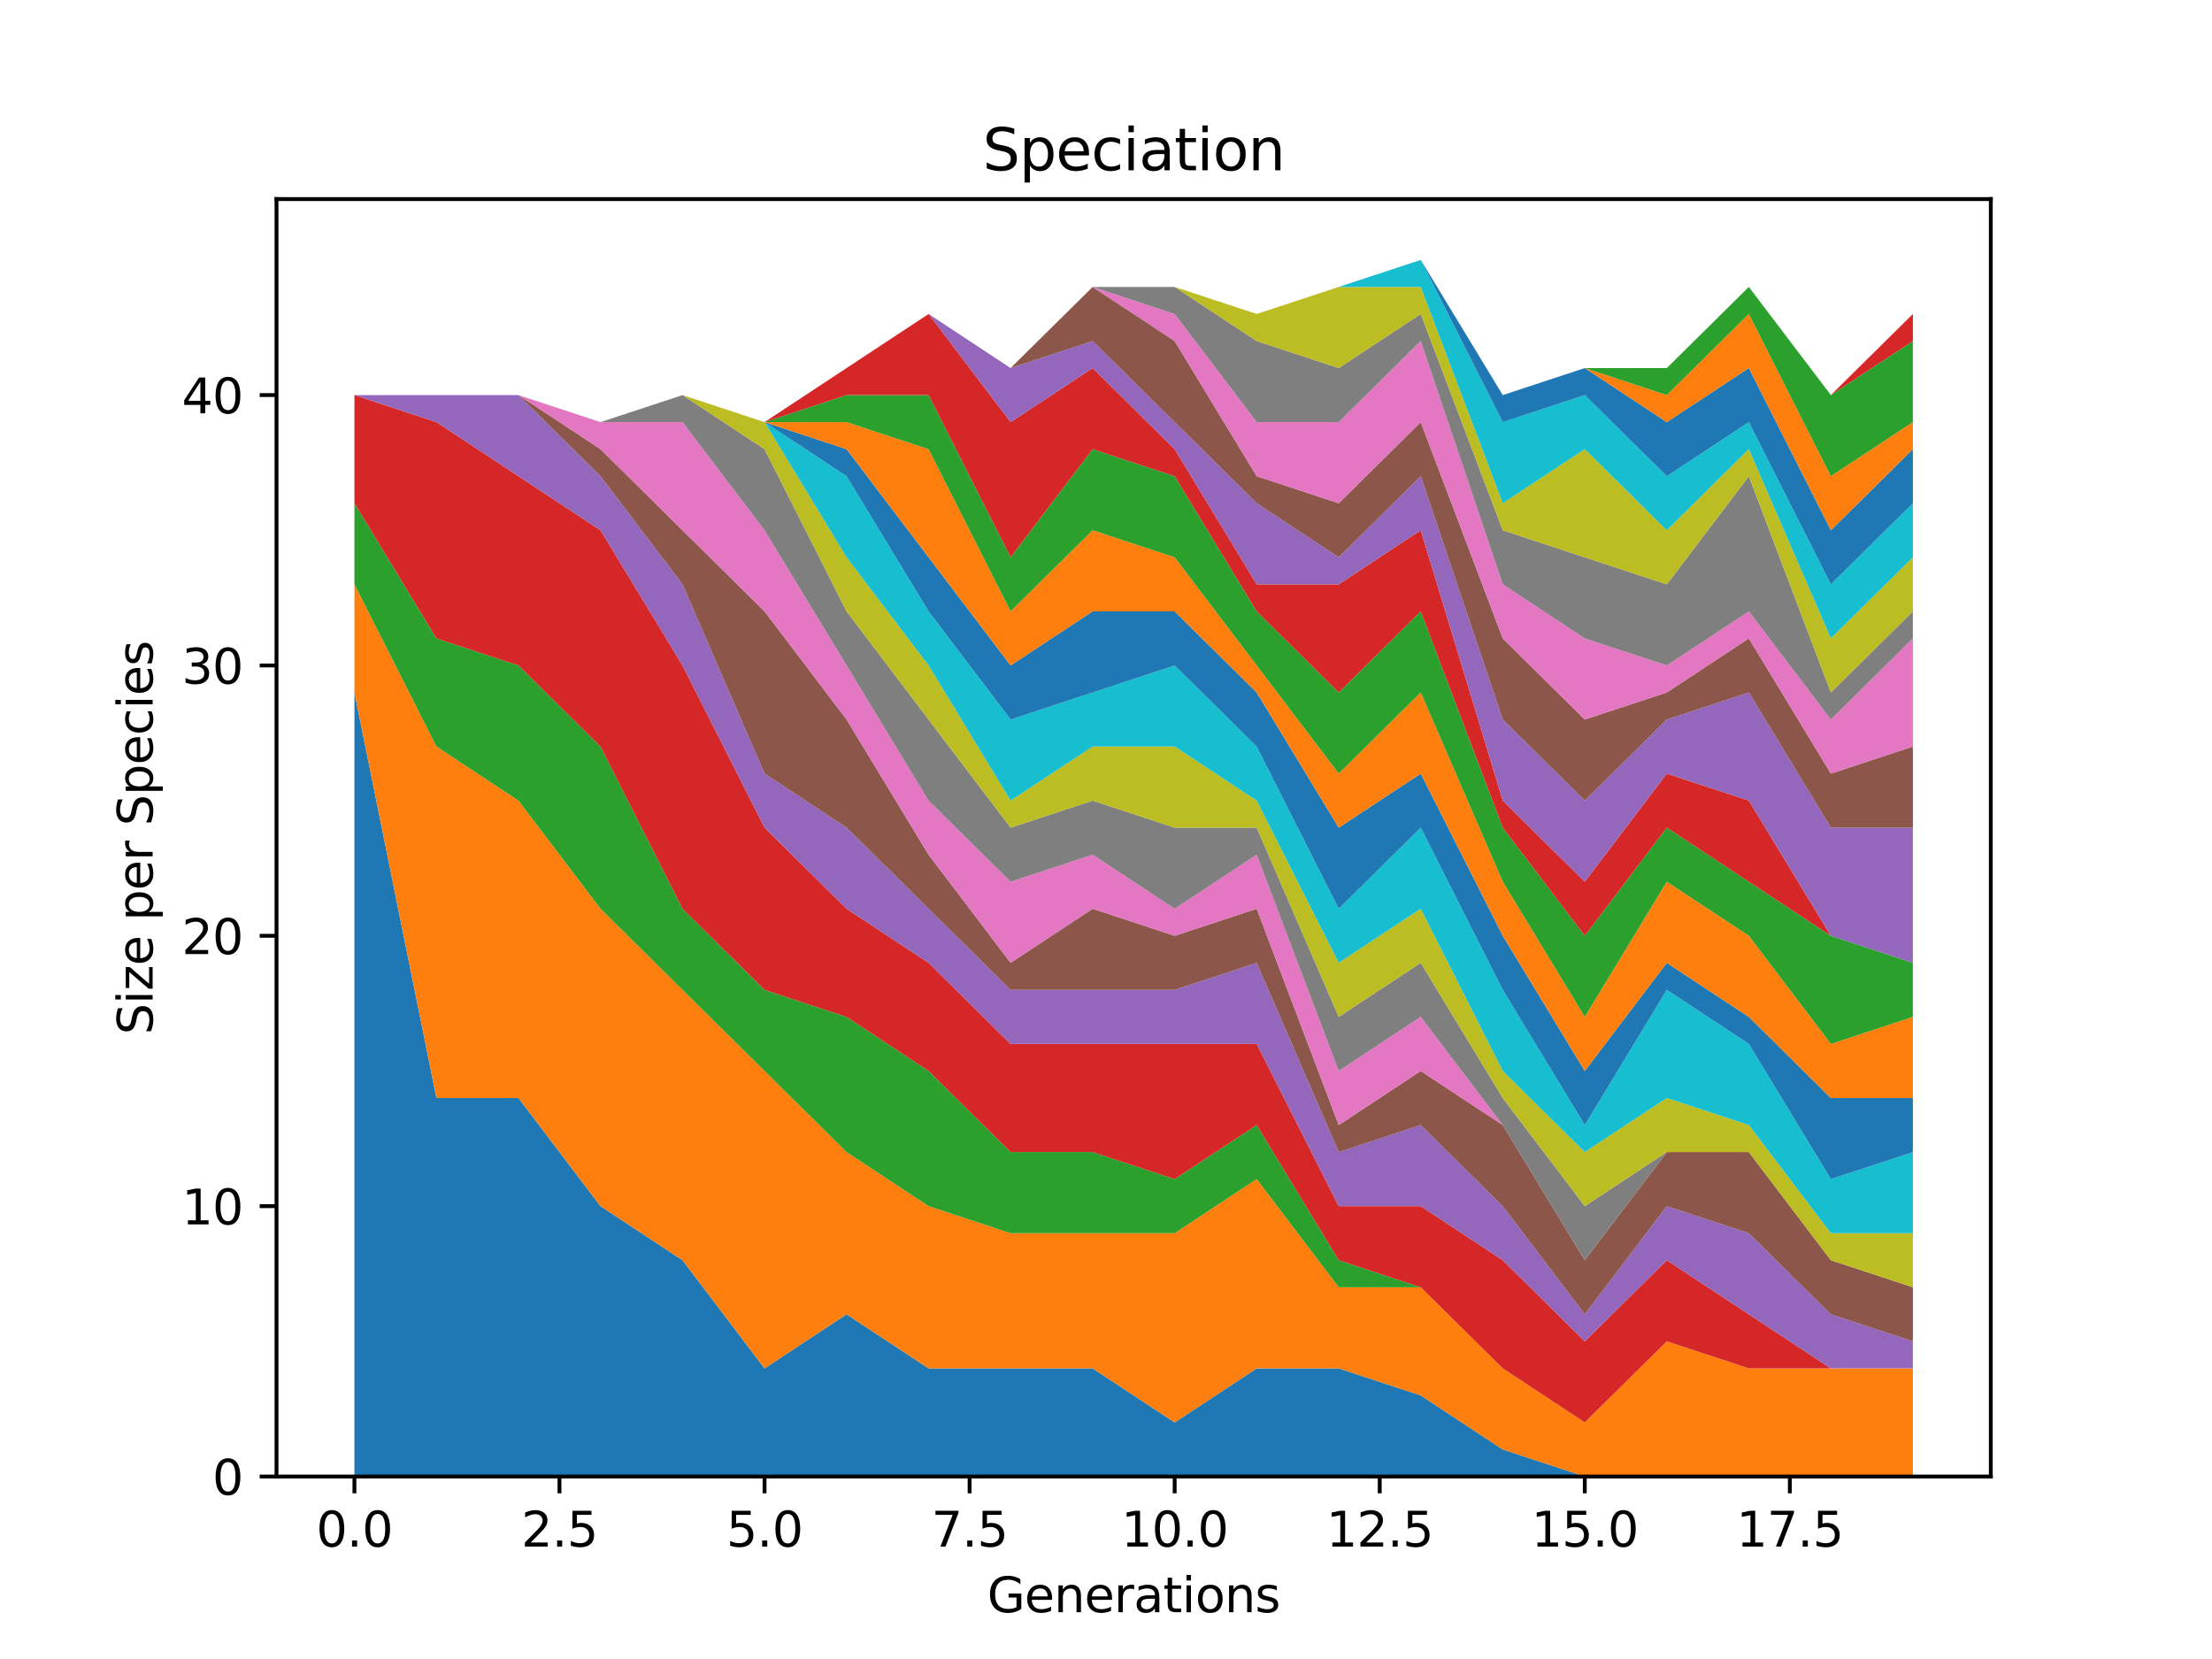 <?xml version="1.0" encoding="utf-8" standalone="no"?>
<!DOCTYPE svg PUBLIC "-//W3C//DTD SVG 1.1//EN"
  "http://www.w3.org/Graphics/SVG/1.1/DTD/svg11.dtd">
<svg xmlns:xlink="http://www.w3.org/1999/xlink" width="460.8pt" height="345.6pt" viewBox="0 0 460.8 345.6" xmlns="http://www.w3.org/2000/svg" version="1.1">
 <defs>
  <style type="text/css">*{stroke-linejoin: round; stroke-linecap: butt}</style>
 </defs>
 <g id="figure_1">
  <g id="patch_1">
   <path d="M 0 345.6 
L 460.8 345.6 
L 460.8 0 
L 0 0 
z
" style="fill: #ffffff"/>
  </g>
  <g id="axes_1">
   <g id="patch_2">
    <path d="M 57.6 307.584 
L 414.72 307.584 
L 414.72 41.472 
L 57.6 41.472 
z
" style="fill: #ffffff"/>
   </g>
   <g id="PolyCollection_1">
    <path d="M 73.833 144.256 
L 73.833 307.584 
L 90.92 307.584 
L 108.007 307.584 
L 125.094 307.584 
L 142.181 307.584 
L 159.268 307.584 
L 176.355 307.584 
L 193.442 307.584 
L 210.529 307.584 
L 227.616 307.584 
L 244.704 307.584 
L 261.791 307.584 
L 278.878 307.584 
L 295.965 307.584 
L 313.052 307.584 
L 330.139 307.584 
L 347.226 307.584 
L 364.313 307.584 
L 381.4 307.584 
L 398.487 307.584 
L 398.487 307.584 
L 398.487 307.584 
L 381.4 307.584 
L 364.313 307.584 
L 347.226 307.584 
L 330.139 307.584 
L 313.052 301.952 
L 295.965 290.688 
L 278.878 285.056 
L 261.791 285.056 
L 244.704 296.32 
L 227.616 285.056 
L 210.529 285.056 
L 193.442 285.056 
L 176.355 273.792 
L 159.268 285.056 
L 142.181 262.528 
L 125.094 251.264 
L 108.007 228.736 
L 90.92 228.736 
L 73.833 144.256 
z
" clip-path="url(#p4626011bff)" style="fill: #1f77b4"/>
   </g>
   <g id="PolyCollection_2">
    <path d="M 73.833 121.728 
L 73.833 144.256 
L 90.92 228.736 
L 108.007 228.736 
L 125.094 251.264 
L 142.181 262.528 
L 159.268 285.056 
L 176.355 273.792 
L 193.442 285.056 
L 210.529 285.056 
L 227.616 285.056 
L 244.704 296.32 
L 261.791 285.056 
L 278.878 285.056 
L 295.965 290.688 
L 313.052 301.952 
L 330.139 307.584 
L 347.226 307.584 
L 364.313 307.584 
L 381.4 307.584 
L 398.487 307.584 
L 398.487 285.056 
L 398.487 285.056 
L 381.4 285.056 
L 364.313 285.056 
L 347.226 279.424 
L 330.139 296.32 
L 313.052 285.056 
L 295.965 268.16 
L 278.878 268.16 
L 261.791 245.632 
L 244.704 256.896 
L 227.616 256.896 
L 210.529 256.896 
L 193.442 251.264 
L 176.355 240 
L 159.268 223.104 
L 142.181 206.208 
L 125.094 189.312 
L 108.007 166.784 
L 90.92 155.52 
L 73.833 121.728 
z
" clip-path="url(#p4626011bff)" style="fill: #ff7f0e"/>
   </g>
   <g id="PolyCollection_3">
    <path d="M 73.833 104.832 
L 73.833 121.728 
L 90.92 155.52 
L 108.007 166.784 
L 125.094 189.312 
L 142.181 206.208 
L 159.268 223.104 
L 176.355 240 
L 193.442 251.264 
L 210.529 256.896 
L 227.616 256.896 
L 244.704 256.896 
L 261.791 245.632 
L 278.878 268.16 
L 295.965 268.16 
L 313.052 285.056 
L 330.139 296.32 
L 347.226 279.424 
L 364.313 285.056 
L 381.4 285.056 
L 398.487 285.056 
L 398.487 285.056 
L 398.487 285.056 
L 381.4 285.056 
L 364.313 285.056 
L 347.226 279.424 
L 330.139 296.32 
L 313.052 285.056 
L 295.965 268.16 
L 278.878 262.528 
L 261.791 234.368 
L 244.704 245.632 
L 227.616 240 
L 210.529 240 
L 193.442 223.104 
L 176.355 211.84 
L 159.268 206.208 
L 142.181 189.312 
L 125.094 155.52 
L 108.007 138.624 
L 90.92 132.992 
L 73.833 104.832 
z
" clip-path="url(#p4626011bff)" style="fill: #2ca02c"/>
   </g>
   <g id="PolyCollection_4">
    <path d="M 73.833 82.304 
L 73.833 104.832 
L 90.92 132.992 
L 108.007 138.624 
L 125.094 155.52 
L 142.181 189.312 
L 159.268 206.208 
L 176.355 211.84 
L 193.442 223.104 
L 210.529 240 
L 227.616 240 
L 244.704 245.632 
L 261.791 234.368 
L 278.878 262.528 
L 295.965 268.16 
L 313.052 285.056 
L 330.139 296.32 
L 347.226 279.424 
L 364.313 285.056 
L 381.4 285.056 
L 398.487 285.056 
L 398.487 285.056 
L 398.487 285.056 
L 381.4 285.056 
L 364.313 273.792 
L 347.226 262.528 
L 330.139 279.424 
L 313.052 262.528 
L 295.965 251.264 
L 278.878 251.264 
L 261.791 217.472 
L 244.704 217.472 
L 227.616 217.472 
L 210.529 217.472 
L 193.442 200.576 
L 176.355 189.312 
L 159.268 172.416 
L 142.181 138.624 
L 125.094 110.464 
L 108.007 99.2 
L 90.92 87.936 
L 73.833 82.304 
z
" clip-path="url(#p4626011bff)" style="fill: #d62728"/>
   </g>
   <g id="PolyCollection_5">
    <path d="M 73.833 82.304 
L 73.833 82.304 
L 90.92 87.936 
L 108.007 99.2 
L 125.094 110.464 
L 142.181 138.624 
L 159.268 172.416 
L 176.355 189.312 
L 193.442 200.576 
L 210.529 217.472 
L 227.616 217.472 
L 244.704 217.472 
L 261.791 217.472 
L 278.878 251.264 
L 295.965 251.264 
L 313.052 262.528 
L 330.139 279.424 
L 347.226 262.528 
L 364.313 273.792 
L 381.4 285.056 
L 398.487 285.056 
L 398.487 279.424 
L 398.487 279.424 
L 381.4 273.792 
L 364.313 256.896 
L 347.226 251.264 
L 330.139 273.792 
L 313.052 251.264 
L 295.965 234.368 
L 278.878 240 
L 261.791 200.576 
L 244.704 206.208 
L 227.616 206.208 
L 210.529 206.208 
L 193.442 189.312 
L 176.355 172.416 
L 159.268 161.152 
L 142.181 121.728 
L 125.094 99.2 
L 108.007 82.304 
L 90.92 82.304 
L 73.833 82.304 
z
" clip-path="url(#p4626011bff)" style="fill: #9467bd"/>
   </g>
   <g id="PolyCollection_6">
    <path d="M 73.833 82.304 
L 73.833 82.304 
L 90.92 82.304 
L 108.007 82.304 
L 125.094 99.2 
L 142.181 121.728 
L 159.268 161.152 
L 176.355 172.416 
L 193.442 189.312 
L 210.529 206.208 
L 227.616 206.208 
L 244.704 206.208 
L 261.791 200.576 
L 278.878 240 
L 295.965 234.368 
L 313.052 251.264 
L 330.139 273.792 
L 347.226 251.264 
L 364.313 256.896 
L 381.4 273.792 
L 398.487 279.424 
L 398.487 268.16 
L 398.487 268.16 
L 381.4 262.528 
L 364.313 240 
L 347.226 240 
L 330.139 262.528 
L 313.052 234.368 
L 295.965 223.104 
L 278.878 234.368 
L 261.791 189.312 
L 244.704 194.944 
L 227.616 189.312 
L 210.529 200.576 
L 193.442 178.048 
L 176.355 149.888 
L 159.268 127.36 
L 142.181 110.464 
L 125.094 93.568 
L 108.007 82.304 
L 90.92 82.304 
L 73.833 82.304 
z
" clip-path="url(#p4626011bff)" style="fill: #8c564b"/>
   </g>
   <g id="PolyCollection_7">
    <path d="M 73.833 82.304 
L 73.833 82.304 
L 90.92 82.304 
L 108.007 82.304 
L 125.094 93.568 
L 142.181 110.464 
L 159.268 127.36 
L 176.355 149.888 
L 193.442 178.048 
L 210.529 200.576 
L 227.616 189.312 
L 244.704 194.944 
L 261.791 189.312 
L 278.878 234.368 
L 295.965 223.104 
L 313.052 234.368 
L 330.139 262.528 
L 347.226 240 
L 364.313 240 
L 381.4 262.528 
L 398.487 268.16 
L 398.487 268.16 
L 398.487 268.16 
L 381.4 262.528 
L 364.313 240 
L 347.226 240 
L 330.139 262.528 
L 313.052 234.368 
L 295.965 211.84 
L 278.878 223.104 
L 261.791 178.048 
L 244.704 189.312 
L 227.616 178.048 
L 210.529 183.68 
L 193.442 166.784 
L 176.355 138.624 
L 159.268 110.464 
L 142.181 87.936 
L 125.094 87.936 
L 108.007 82.304 
L 90.92 82.304 
L 73.833 82.304 
z
" clip-path="url(#p4626011bff)" style="fill: #e377c2"/>
   </g>
   <g id="PolyCollection_8">
    <path d="M 73.833 82.304 
L 73.833 82.304 
L 90.92 82.304 
L 108.007 82.304 
L 125.094 87.936 
L 142.181 87.936 
L 159.268 110.464 
L 176.355 138.624 
L 193.442 166.784 
L 210.529 183.68 
L 227.616 178.048 
L 244.704 189.312 
L 261.791 178.048 
L 278.878 223.104 
L 295.965 211.84 
L 313.052 234.368 
L 330.139 262.528 
L 347.226 240 
L 364.313 240 
L 381.4 262.528 
L 398.487 268.16 
L 398.487 268.16 
L 398.487 268.16 
L 381.4 262.528 
L 364.313 240 
L 347.226 240 
L 330.139 251.264 
L 313.052 228.736 
L 295.965 200.576 
L 278.878 211.84 
L 261.791 172.416 
L 244.704 172.416 
L 227.616 166.784 
L 210.529 172.416 
L 193.442 149.888 
L 176.355 127.36 
L 159.268 93.568 
L 142.181 82.304 
L 125.094 87.936 
L 108.007 82.304 
L 90.92 82.304 
L 73.833 82.304 
z
" clip-path="url(#p4626011bff)" style="fill: #7f7f7f"/>
   </g>
   <g id="PolyCollection_9">
    <path d="M 73.833 82.304 
L 73.833 82.304 
L 90.92 82.304 
L 108.007 82.304 
L 125.094 87.936 
L 142.181 82.304 
L 159.268 93.568 
L 176.355 127.36 
L 193.442 149.888 
L 210.529 172.416 
L 227.616 166.784 
L 244.704 172.416 
L 261.791 172.416 
L 278.878 211.84 
L 295.965 200.576 
L 313.052 228.736 
L 330.139 251.264 
L 347.226 240 
L 364.313 240 
L 381.4 262.528 
L 398.487 268.16 
L 398.487 256.896 
L 398.487 256.896 
L 381.4 256.896 
L 364.313 234.368 
L 347.226 228.736 
L 330.139 240 
L 313.052 223.104 
L 295.965 189.312 
L 278.878 200.576 
L 261.791 166.784 
L 244.704 155.52 
L 227.616 155.52 
L 210.529 166.784 
L 193.442 138.624 
L 176.355 116.096 
L 159.268 87.936 
L 142.181 82.304 
L 125.094 87.936 
L 108.007 82.304 
L 90.92 82.304 
L 73.833 82.304 
z
" clip-path="url(#p4626011bff)" style="fill: #bcbd22"/>
   </g>
   <g id="PolyCollection_10">
    <path d="M 73.833 82.304 
L 73.833 82.304 
L 90.92 82.304 
L 108.007 82.304 
L 125.094 87.936 
L 142.181 82.304 
L 159.268 87.936 
L 176.355 116.096 
L 193.442 138.624 
L 210.529 166.784 
L 227.616 155.52 
L 244.704 155.52 
L 261.791 166.784 
L 278.878 200.576 
L 295.965 189.312 
L 313.052 223.104 
L 330.139 240 
L 347.226 228.736 
L 364.313 234.368 
L 381.4 256.896 
L 398.487 256.896 
L 398.487 240 
L 398.487 240 
L 381.4 245.632 
L 364.313 217.472 
L 347.226 206.208 
L 330.139 234.368 
L 313.052 206.208 
L 295.965 172.416 
L 278.878 189.312 
L 261.791 155.52 
L 244.704 138.624 
L 227.616 144.256 
L 210.529 149.888 
L 193.442 127.36 
L 176.355 99.2 
L 159.268 87.936 
L 142.181 82.304 
L 125.094 87.936 
L 108.007 82.304 
L 90.92 82.304 
L 73.833 82.304 
z
" clip-path="url(#p4626011bff)" style="fill: #17becf"/>
   </g>
   <g id="PolyCollection_11">
    <path d="M 73.833 82.304 
L 73.833 82.304 
L 90.92 82.304 
L 108.007 82.304 
L 125.094 87.936 
L 142.181 82.304 
L 159.268 87.936 
L 176.355 99.2 
L 193.442 127.36 
L 210.529 149.888 
L 227.616 144.256 
L 244.704 138.624 
L 261.791 155.52 
L 278.878 189.312 
L 295.965 172.416 
L 313.052 206.208 
L 330.139 234.368 
L 347.226 206.208 
L 364.313 217.472 
L 381.4 245.632 
L 398.487 240 
L 398.487 228.736 
L 398.487 228.736 
L 381.4 228.736 
L 364.313 211.84 
L 347.226 200.576 
L 330.139 223.104 
L 313.052 194.944 
L 295.965 161.152 
L 278.878 172.416 
L 261.791 144.256 
L 244.704 127.36 
L 227.616 127.36 
L 210.529 138.624 
L 193.442 116.096 
L 176.355 93.568 
L 159.268 87.936 
L 142.181 82.304 
L 125.094 87.936 
L 108.007 82.304 
L 90.92 82.304 
L 73.833 82.304 
z
" clip-path="url(#p4626011bff)" style="fill: #1f77b4"/>
   </g>
   <g id="PolyCollection_12">
    <path d="M 73.833 82.304 
L 73.833 82.304 
L 90.92 82.304 
L 108.007 82.304 
L 125.094 87.936 
L 142.181 82.304 
L 159.268 87.936 
L 176.355 93.568 
L 193.442 116.096 
L 210.529 138.624 
L 227.616 127.36 
L 244.704 127.36 
L 261.791 144.256 
L 278.878 172.416 
L 295.965 161.152 
L 313.052 194.944 
L 330.139 223.104 
L 347.226 200.576 
L 364.313 211.84 
L 381.4 228.736 
L 398.487 228.736 
L 398.487 211.84 
L 398.487 211.84 
L 381.4 217.472 
L 364.313 194.944 
L 347.226 183.68 
L 330.139 211.84 
L 313.052 183.68 
L 295.965 144.256 
L 278.878 161.152 
L 261.791 138.624 
L 244.704 116.096 
L 227.616 110.464 
L 210.529 127.36 
L 193.442 93.568 
L 176.355 87.936 
L 159.268 87.936 
L 142.181 82.304 
L 125.094 87.936 
L 108.007 82.304 
L 90.92 82.304 
L 73.833 82.304 
z
" clip-path="url(#p4626011bff)" style="fill: #ff7f0e"/>
   </g>
   <g id="PolyCollection_13">
    <path d="M 73.833 82.304 
L 73.833 82.304 
L 90.92 82.304 
L 108.007 82.304 
L 125.094 87.936 
L 142.181 82.304 
L 159.268 87.936 
L 176.355 87.936 
L 193.442 93.568 
L 210.529 127.36 
L 227.616 110.464 
L 244.704 116.096 
L 261.791 138.624 
L 278.878 161.152 
L 295.965 144.256 
L 313.052 183.68 
L 330.139 211.84 
L 347.226 183.68 
L 364.313 194.944 
L 381.4 217.472 
L 398.487 211.84 
L 398.487 200.576 
L 398.487 200.576 
L 381.4 194.944 
L 364.313 183.68 
L 347.226 172.416 
L 330.139 194.944 
L 313.052 172.416 
L 295.965 127.36 
L 278.878 144.256 
L 261.791 127.36 
L 244.704 99.2 
L 227.616 93.568 
L 210.529 116.096 
L 193.442 82.304 
L 176.355 82.304 
L 159.268 87.936 
L 142.181 82.304 
L 125.094 87.936 
L 108.007 82.304 
L 90.92 82.304 
L 73.833 82.304 
z
" clip-path="url(#p4626011bff)" style="fill: #2ca02c"/>
   </g>
   <g id="PolyCollection_14">
    <path d="M 73.833 82.304 
L 73.833 82.304 
L 90.92 82.304 
L 108.007 82.304 
L 125.094 87.936 
L 142.181 82.304 
L 159.268 87.936 
L 176.355 82.304 
L 193.442 82.304 
L 210.529 116.096 
L 227.616 93.568 
L 244.704 99.2 
L 261.791 127.36 
L 278.878 144.256 
L 295.965 127.36 
L 313.052 172.416 
L 330.139 194.944 
L 347.226 172.416 
L 364.313 183.68 
L 381.4 194.944 
L 398.487 200.576 
L 398.487 200.576 
L 398.487 200.576 
L 381.4 194.944 
L 364.313 166.784 
L 347.226 161.152 
L 330.139 183.68 
L 313.052 166.784 
L 295.965 110.464 
L 278.878 121.728 
L 261.791 121.728 
L 244.704 93.568 
L 227.616 76.672 
L 210.529 87.936 
L 193.442 65.408 
L 176.355 76.672 
L 159.268 87.936 
L 142.181 82.304 
L 125.094 87.936 
L 108.007 82.304 
L 90.92 82.304 
L 73.833 82.304 
z
" clip-path="url(#p4626011bff)" style="fill: #d62728"/>
   </g>
   <g id="PolyCollection_15">
    <path d="M 73.833 82.304 
L 73.833 82.304 
L 90.92 82.304 
L 108.007 82.304 
L 125.094 87.936 
L 142.181 82.304 
L 159.268 87.936 
L 176.355 76.672 
L 193.442 65.408 
L 210.529 87.936 
L 227.616 76.672 
L 244.704 93.568 
L 261.791 121.728 
L 278.878 121.728 
L 295.965 110.464 
L 313.052 166.784 
L 330.139 183.68 
L 347.226 161.152 
L 364.313 166.784 
L 381.4 194.944 
L 398.487 200.576 
L 398.487 172.416 
L 398.487 172.416 
L 381.4 172.416 
L 364.313 144.256 
L 347.226 149.888 
L 330.139 166.784 
L 313.052 149.888 
L 295.965 99.2 
L 278.878 116.096 
L 261.791 104.832 
L 244.704 87.936 
L 227.616 71.04 
L 210.529 76.672 
L 193.442 65.408 
L 176.355 76.672 
L 159.268 87.936 
L 142.181 82.304 
L 125.094 87.936 
L 108.007 82.304 
L 90.92 82.304 
L 73.833 82.304 
z
" clip-path="url(#p4626011bff)" style="fill: #9467bd"/>
   </g>
   <g id="PolyCollection_16">
    <path d="M 73.833 82.304 
L 73.833 82.304 
L 90.92 82.304 
L 108.007 82.304 
L 125.094 87.936 
L 142.181 82.304 
L 159.268 87.936 
L 176.355 76.672 
L 193.442 65.408 
L 210.529 76.672 
L 227.616 71.04 
L 244.704 87.936 
L 261.791 104.832 
L 278.878 116.096 
L 295.965 99.2 
L 313.052 149.888 
L 330.139 166.784 
L 347.226 149.888 
L 364.313 144.256 
L 381.4 172.416 
L 398.487 172.416 
L 398.487 155.52 
L 398.487 155.52 
L 381.4 161.152 
L 364.313 132.992 
L 347.226 144.256 
L 330.139 149.888 
L 313.052 132.992 
L 295.965 87.936 
L 278.878 104.832 
L 261.791 99.2 
L 244.704 71.04 
L 227.616 59.776 
L 210.529 76.672 
L 193.442 65.408 
L 176.355 76.672 
L 159.268 87.936 
L 142.181 82.304 
L 125.094 87.936 
L 108.007 82.304 
L 90.92 82.304 
L 73.833 82.304 
z
" clip-path="url(#p4626011bff)" style="fill: #8c564b"/>
   </g>
   <g id="PolyCollection_17">
    <path d="M 73.833 82.304 
L 73.833 82.304 
L 90.92 82.304 
L 108.007 82.304 
L 125.094 87.936 
L 142.181 82.304 
L 159.268 87.936 
L 176.355 76.672 
L 193.442 65.408 
L 210.529 76.672 
L 227.616 59.776 
L 244.704 71.04 
L 261.791 99.2 
L 278.878 104.832 
L 295.965 87.936 
L 313.052 132.992 
L 330.139 149.888 
L 347.226 144.256 
L 364.313 132.992 
L 381.4 161.152 
L 398.487 155.52 
L 398.487 132.992 
L 398.487 132.992 
L 381.4 149.888 
L 364.313 127.36 
L 347.226 138.624 
L 330.139 132.992 
L 313.052 121.728 
L 295.965 71.04 
L 278.878 87.936 
L 261.791 87.936 
L 244.704 65.408 
L 227.616 59.776 
L 210.529 76.672 
L 193.442 65.408 
L 176.355 76.672 
L 159.268 87.936 
L 142.181 82.304 
L 125.094 87.936 
L 108.007 82.304 
L 90.92 82.304 
L 73.833 82.304 
z
" clip-path="url(#p4626011bff)" style="fill: #e377c2"/>
   </g>
   <g id="PolyCollection_18">
    <path d="M 73.833 82.304 
L 73.833 82.304 
L 90.92 82.304 
L 108.007 82.304 
L 125.094 87.936 
L 142.181 82.304 
L 159.268 87.936 
L 176.355 76.672 
L 193.442 65.408 
L 210.529 76.672 
L 227.616 59.776 
L 244.704 65.408 
L 261.791 87.936 
L 278.878 87.936 
L 295.965 71.04 
L 313.052 121.728 
L 330.139 132.992 
L 347.226 138.624 
L 364.313 127.36 
L 381.4 149.888 
L 398.487 132.992 
L 398.487 127.36 
L 398.487 127.36 
L 381.4 144.256 
L 364.313 99.2 
L 347.226 121.728 
L 330.139 116.096 
L 313.052 110.464 
L 295.965 65.408 
L 278.878 76.672 
L 261.791 71.04 
L 244.704 59.776 
L 227.616 59.776 
L 210.529 76.672 
L 193.442 65.408 
L 176.355 76.672 
L 159.268 87.936 
L 142.181 82.304 
L 125.094 87.936 
L 108.007 82.304 
L 90.92 82.304 
L 73.833 82.304 
z
" clip-path="url(#p4626011bff)" style="fill: #7f7f7f"/>
   </g>
   <g id="PolyCollection_19">
    <path d="M 73.833 82.304 
L 73.833 82.304 
L 90.92 82.304 
L 108.007 82.304 
L 125.094 87.936 
L 142.181 82.304 
L 159.268 87.936 
L 176.355 76.672 
L 193.442 65.408 
L 210.529 76.672 
L 227.616 59.776 
L 244.704 59.776 
L 261.791 71.04 
L 278.878 76.672 
L 295.965 65.408 
L 313.052 110.464 
L 330.139 116.096 
L 347.226 121.728 
L 364.313 99.2 
L 381.4 144.256 
L 398.487 127.36 
L 398.487 116.096 
L 398.487 116.096 
L 381.4 132.992 
L 364.313 93.568 
L 347.226 110.464 
L 330.139 93.568 
L 313.052 104.832 
L 295.965 59.776 
L 278.878 59.776 
L 261.791 65.408 
L 244.704 59.776 
L 227.616 59.776 
L 210.529 76.672 
L 193.442 65.408 
L 176.355 76.672 
L 159.268 87.936 
L 142.181 82.304 
L 125.094 87.936 
L 108.007 82.304 
L 90.92 82.304 
L 73.833 82.304 
z
" clip-path="url(#p4626011bff)" style="fill: #bcbd22"/>
   </g>
   <g id="PolyCollection_20">
    <path d="M 73.833 82.304 
L 73.833 82.304 
L 90.92 82.304 
L 108.007 82.304 
L 125.094 87.936 
L 142.181 82.304 
L 159.268 87.936 
L 176.355 76.672 
L 193.442 65.408 
L 210.529 76.672 
L 227.616 59.776 
L 244.704 59.776 
L 261.791 65.408 
L 278.878 59.776 
L 295.965 59.776 
L 313.052 104.832 
L 330.139 93.568 
L 347.226 110.464 
L 364.313 93.568 
L 381.4 132.992 
L 398.487 116.096 
L 398.487 104.832 
L 398.487 104.832 
L 381.4 121.728 
L 364.313 87.936 
L 347.226 99.2 
L 330.139 82.304 
L 313.052 87.936 
L 295.965 54.144 
L 278.878 59.776 
L 261.791 65.408 
L 244.704 59.776 
L 227.616 59.776 
L 210.529 76.672 
L 193.442 65.408 
L 176.355 76.672 
L 159.268 87.936 
L 142.181 82.304 
L 125.094 87.936 
L 108.007 82.304 
L 90.92 82.304 
L 73.833 82.304 
z
" clip-path="url(#p4626011bff)" style="fill: #17becf"/>
   </g>
   <g id="PolyCollection_21">
    <path d="M 73.833 82.304 
L 73.833 82.304 
L 90.92 82.304 
L 108.007 82.304 
L 125.094 87.936 
L 142.181 82.304 
L 159.268 87.936 
L 176.355 76.672 
L 193.442 65.408 
L 210.529 76.672 
L 227.616 59.776 
L 244.704 59.776 
L 261.791 65.408 
L 278.878 59.776 
L 295.965 54.144 
L 313.052 87.936 
L 330.139 82.304 
L 347.226 99.2 
L 364.313 87.936 
L 381.4 121.728 
L 398.487 104.832 
L 398.487 93.568 
L 398.487 93.568 
L 381.4 110.464 
L 364.313 76.672 
L 347.226 87.936 
L 330.139 76.672 
L 313.052 82.304 
L 295.965 54.144 
L 278.878 59.776 
L 261.791 65.408 
L 244.704 59.776 
L 227.616 59.776 
L 210.529 76.672 
L 193.442 65.408 
L 176.355 76.672 
L 159.268 87.936 
L 142.181 82.304 
L 125.094 87.936 
L 108.007 82.304 
L 90.92 82.304 
L 73.833 82.304 
z
" clip-path="url(#p4626011bff)" style="fill: #1f77b4"/>
   </g>
   <g id="PolyCollection_22">
    <path d="M 73.833 82.304 
L 73.833 82.304 
L 90.92 82.304 
L 108.007 82.304 
L 125.094 87.936 
L 142.181 82.304 
L 159.268 87.936 
L 176.355 76.672 
L 193.442 65.408 
L 210.529 76.672 
L 227.616 59.776 
L 244.704 59.776 
L 261.791 65.408 
L 278.878 59.776 
L 295.965 54.144 
L 313.052 82.304 
L 330.139 76.672 
L 347.226 87.936 
L 364.313 76.672 
L 381.4 110.464 
L 398.487 93.568 
L 398.487 87.936 
L 398.487 87.936 
L 381.4 99.2 
L 364.313 65.408 
L 347.226 82.304 
L 330.139 76.672 
L 313.052 82.304 
L 295.965 54.144 
L 278.878 59.776 
L 261.791 65.408 
L 244.704 59.776 
L 227.616 59.776 
L 210.529 76.672 
L 193.442 65.408 
L 176.355 76.672 
L 159.268 87.936 
L 142.181 82.304 
L 125.094 87.936 
L 108.007 82.304 
L 90.92 82.304 
L 73.833 82.304 
z
" clip-path="url(#p4626011bff)" style="fill: #ff7f0e"/>
   </g>
   <g id="PolyCollection_23">
    <path d="M 73.833 82.304 
L 73.833 82.304 
L 90.92 82.304 
L 108.007 82.304 
L 125.094 87.936 
L 142.181 82.304 
L 159.268 87.936 
L 176.355 76.672 
L 193.442 65.408 
L 210.529 76.672 
L 227.616 59.776 
L 244.704 59.776 
L 261.791 65.408 
L 278.878 59.776 
L 295.965 54.144 
L 313.052 82.304 
L 330.139 76.672 
L 347.226 82.304 
L 364.313 65.408 
L 381.4 99.2 
L 398.487 87.936 
L 398.487 71.04 
L 398.487 71.04 
L 381.4 82.304 
L 364.313 59.776 
L 347.226 76.672 
L 330.139 76.672 
L 313.052 82.304 
L 295.965 54.144 
L 278.878 59.776 
L 261.791 65.408 
L 244.704 59.776 
L 227.616 59.776 
L 210.529 76.672 
L 193.442 65.408 
L 176.355 76.672 
L 159.268 87.936 
L 142.181 82.304 
L 125.094 87.936 
L 108.007 82.304 
L 90.92 82.304 
L 73.833 82.304 
z
" clip-path="url(#p4626011bff)" style="fill: #2ca02c"/>
   </g>
   <g id="PolyCollection_24">
    <path d="M 73.833 82.304 
L 73.833 82.304 
L 90.92 82.304 
L 108.007 82.304 
L 125.094 87.936 
L 142.181 82.304 
L 159.268 87.936 
L 176.355 76.672 
L 193.442 65.408 
L 210.529 76.672 
L 227.616 59.776 
L 244.704 59.776 
L 261.791 65.408 
L 278.878 59.776 
L 295.965 54.144 
L 313.052 82.304 
L 330.139 76.672 
L 347.226 76.672 
L 364.313 59.776 
L 381.4 82.304 
L 398.487 71.04 
L 398.487 65.408 
L 398.487 65.408 
L 381.4 82.304 
L 364.313 59.776 
L 347.226 76.672 
L 330.139 76.672 
L 313.052 82.304 
L 295.965 54.144 
L 278.878 59.776 
L 261.791 65.408 
L 244.704 59.776 
L 227.616 59.776 
L 210.529 76.672 
L 193.442 65.408 
L 176.355 76.672 
L 159.268 87.936 
L 142.181 82.304 
L 125.094 87.936 
L 108.007 82.304 
L 90.92 82.304 
L 73.833 82.304 
z
" clip-path="url(#p4626011bff)" style="fill: #d62728"/>
   </g>
   <g id="matplotlib.axis_1">
    <g id="xtick_1">
     <g id="line2d_1">
      <defs>
       <path id="m949d61a6d4" d="M 0 0 
L 0 3.5 
" style="stroke: #000000; stroke-width: 0.8"/>
      </defs>
      <g>
       <use xlink:href="#m949d61a6d4" x="73.833" y="307.584" style="stroke: #000000; stroke-width: 0.8"/>
      </g>
     </g>
     <g id="text_1">
      <!-- 0.0 -->
      <g transform="translate(65.881 322.182) scale(0.1 -0.1)">
       <defs>
        <path id="DejaVuSans-30" d="M 2034 4250 
Q 1547 4250 1301 3770 
Q 1056 3291 1056 2328 
Q 1056 1369 1301 889 
Q 1547 409 2034 409 
Q 2525 409 2770 889 
Q 3016 1369 3016 2328 
Q 3016 3291 2770 3770 
Q 2525 4250 2034 4250 
z
M 2034 4750 
Q 2819 4750 3233 4129 
Q 3647 3509 3647 2328 
Q 3647 1150 3233 529 
Q 2819 -91 2034 -91 
Q 1250 -91 836 529 
Q 422 1150 422 2328 
Q 422 3509 836 4129 
Q 1250 4750 2034 4750 
z
" transform="scale(0.016)"/>
        <path id="DejaVuSans-2e" d="M 684 794 
L 1344 794 
L 1344 0 
L 684 0 
L 684 794 
z
" transform="scale(0.016)"/>
       </defs>
       <use xlink:href="#DejaVuSans-30"/>
       <use xlink:href="#DejaVuSans-2e" x="63.623"/>
       <use xlink:href="#DejaVuSans-30" x="95.41"/>
      </g>
     </g>
    </g>
    <g id="xtick_2">
     <g id="line2d_2">
      <g>
       <use xlink:href="#m949d61a6d4" x="116.55" y="307.584" style="stroke: #000000; stroke-width: 0.8"/>
      </g>
     </g>
     <g id="text_2">
      <!-- 2.5 -->
      <g transform="translate(108.599 322.182) scale(0.1 -0.1)">
       <defs>
        <path id="DejaVuSans-32" d="M 1228 531 
L 3431 531 
L 3431 0 
L 469 0 
L 469 531 
Q 828 903 1448 1529 
Q 2069 2156 2228 2338 
Q 2531 2678 2651 2914 
Q 2772 3150 2772 3378 
Q 2772 3750 2511 3984 
Q 2250 4219 1831 4219 
Q 1534 4219 1204 4116 
Q 875 4013 500 3803 
L 500 4441 
Q 881 4594 1212 4672 
Q 1544 4750 1819 4750 
Q 2544 4750 2975 4387 
Q 3406 4025 3406 3419 
Q 3406 3131 3298 2873 
Q 3191 2616 2906 2266 
Q 2828 2175 2409 1742 
Q 1991 1309 1228 531 
z
" transform="scale(0.016)"/>
        <path id="DejaVuSans-35" d="M 691 4666 
L 3169 4666 
L 3169 4134 
L 1269 4134 
L 1269 2991 
Q 1406 3038 1543 3061 
Q 1681 3084 1819 3084 
Q 2600 3084 3056 2656 
Q 3513 2228 3513 1497 
Q 3513 744 3044 326 
Q 2575 -91 1722 -91 
Q 1428 -91 1123 -41 
Q 819 9 494 109 
L 494 744 
Q 775 591 1075 516 
Q 1375 441 1709 441 
Q 2250 441 2565 725 
Q 2881 1009 2881 1497 
Q 2881 1984 2565 2268 
Q 2250 2553 1709 2553 
Q 1456 2553 1204 2497 
Q 953 2441 691 2322 
L 691 4666 
z
" transform="scale(0.016)"/>
       </defs>
       <use xlink:href="#DejaVuSans-32"/>
       <use xlink:href="#DejaVuSans-2e" x="63.623"/>
       <use xlink:href="#DejaVuSans-35" x="95.41"/>
      </g>
     </g>
    </g>
    <g id="xtick_3">
     <g id="line2d_3">
      <g>
       <use xlink:href="#m949d61a6d4" x="159.268" y="307.584" style="stroke: #000000; stroke-width: 0.8"/>
      </g>
     </g>
     <g id="text_3">
      <!-- 5.0 -->
      <g transform="translate(151.317 322.182) scale(0.1 -0.1)">
       <use xlink:href="#DejaVuSans-35"/>
       <use xlink:href="#DejaVuSans-2e" x="63.623"/>
       <use xlink:href="#DejaVuSans-30" x="95.41"/>
      </g>
     </g>
    </g>
    <g id="xtick_4">
     <g id="line2d_4">
      <g>
       <use xlink:href="#m949d61a6d4" x="201.986" y="307.584" style="stroke: #000000; stroke-width: 0.8"/>
      </g>
     </g>
     <g id="text_4">
      <!-- 7.5 -->
      <g transform="translate(194.034 322.182) scale(0.1 -0.1)">
       <defs>
        <path id="DejaVuSans-37" d="M 525 4666 
L 3525 4666 
L 3525 4397 
L 1831 0 
L 1172 0 
L 2766 4134 
L 525 4134 
L 525 4666 
z
" transform="scale(0.016)"/>
       </defs>
       <use xlink:href="#DejaVuSans-37"/>
       <use xlink:href="#DejaVuSans-2e" x="63.623"/>
       <use xlink:href="#DejaVuSans-35" x="95.41"/>
      </g>
     </g>
    </g>
    <g id="xtick_5">
     <g id="line2d_5">
      <g>
       <use xlink:href="#m949d61a6d4" x="244.704" y="307.584" style="stroke: #000000; stroke-width: 0.8"/>
      </g>
     </g>
     <g id="text_5">
      <!-- 10.0 -->
      <g transform="translate(233.571 322.182) scale(0.1 -0.1)">
       <defs>
        <path id="DejaVuSans-31" d="M 794 531 
L 1825 531 
L 1825 4091 
L 703 3866 
L 703 4441 
L 1819 4666 
L 2450 4666 
L 2450 531 
L 3481 531 
L 3481 0 
L 794 0 
L 794 531 
z
" transform="scale(0.016)"/>
       </defs>
       <use xlink:href="#DejaVuSans-31"/>
       <use xlink:href="#DejaVuSans-30" x="63.623"/>
       <use xlink:href="#DejaVuSans-2e" x="127.246"/>
       <use xlink:href="#DejaVuSans-30" x="159.033"/>
      </g>
     </g>
    </g>
    <g id="xtick_6">
     <g id="line2d_6">
      <g>
       <use xlink:href="#m949d61a6d4" x="287.421" y="307.584" style="stroke: #000000; stroke-width: 0.8"/>
      </g>
     </g>
     <g id="text_6">
      <!-- 12.5 -->
      <g transform="translate(276.288 322.182) scale(0.1 -0.1)">
       <use xlink:href="#DejaVuSans-31"/>
       <use xlink:href="#DejaVuSans-32" x="63.623"/>
       <use xlink:href="#DejaVuSans-2e" x="127.246"/>
       <use xlink:href="#DejaVuSans-35" x="159.033"/>
      </g>
     </g>
    </g>
    <g id="xtick_7">
     <g id="line2d_7">
      <g>
       <use xlink:href="#m949d61a6d4" x="330.139" y="307.584" style="stroke: #000000; stroke-width: 0.8"/>
      </g>
     </g>
     <g id="text_7">
      <!-- 15.0 -->
      <g transform="translate(319.006 322.182) scale(0.1 -0.1)">
       <use xlink:href="#DejaVuSans-31"/>
       <use xlink:href="#DejaVuSans-35" x="63.623"/>
       <use xlink:href="#DejaVuSans-2e" x="127.246"/>
       <use xlink:href="#DejaVuSans-30" x="159.033"/>
      </g>
     </g>
    </g>
    <g id="xtick_8">
     <g id="line2d_8">
      <g>
       <use xlink:href="#m949d61a6d4" x="372.857" y="307.584" style="stroke: #000000; stroke-width: 0.8"/>
      </g>
     </g>
     <g id="text_8">
      <!-- 17.5 -->
      <g transform="translate(361.724 322.182) scale(0.1 -0.1)">
       <use xlink:href="#DejaVuSans-31"/>
       <use xlink:href="#DejaVuSans-37" x="63.623"/>
       <use xlink:href="#DejaVuSans-2e" x="127.246"/>
       <use xlink:href="#DejaVuSans-35" x="159.033"/>
      </g>
     </g>
    </g>
    <g id="text_9">
     <!-- Generations -->
     <g transform="translate(205.662 335.861) scale(0.1 -0.1)">
      <defs>
       <path id="DejaVuSans-47" d="M 3809 666 
L 3809 1919 
L 2778 1919 
L 2778 2438 
L 4434 2438 
L 4434 434 
Q 4069 175 3628 42 
Q 3188 -91 2688 -91 
Q 1594 -91 976 548 
Q 359 1188 359 2328 
Q 359 3472 976 4111 
Q 1594 4750 2688 4750 
Q 3144 4750 3555 4637 
Q 3966 4525 4313 4306 
L 4313 3634 
Q 3963 3931 3569 4081 
Q 3175 4231 2741 4231 
Q 1884 4231 1454 3753 
Q 1025 3275 1025 2328 
Q 1025 1384 1454 906 
Q 1884 428 2741 428 
Q 3075 428 3337 486 
Q 3600 544 3809 666 
z
" transform="scale(0.016)"/>
       <path id="DejaVuSans-65" d="M 3597 1894 
L 3597 1613 
L 953 1613 
Q 991 1019 1311 708 
Q 1631 397 2203 397 
Q 2534 397 2845 478 
Q 3156 559 3463 722 
L 3463 178 
Q 3153 47 2828 -22 
Q 2503 -91 2169 -91 
Q 1331 -91 842 396 
Q 353 884 353 1716 
Q 353 2575 817 3079 
Q 1281 3584 2069 3584 
Q 2775 3584 3186 3129 
Q 3597 2675 3597 1894 
z
M 3022 2063 
Q 3016 2534 2758 2815 
Q 2500 3097 2075 3097 
Q 1594 3097 1305 2825 
Q 1016 2553 972 2059 
L 3022 2063 
z
" transform="scale(0.016)"/>
       <path id="DejaVuSans-6e" d="M 3513 2113 
L 3513 0 
L 2938 0 
L 2938 2094 
Q 2938 2591 2744 2837 
Q 2550 3084 2163 3084 
Q 1697 3084 1428 2787 
Q 1159 2491 1159 1978 
L 1159 0 
L 581 0 
L 581 3500 
L 1159 3500 
L 1159 2956 
Q 1366 3272 1645 3428 
Q 1925 3584 2291 3584 
Q 2894 3584 3203 3211 
Q 3513 2838 3513 2113 
z
" transform="scale(0.016)"/>
       <path id="DejaVuSans-72" d="M 2631 2963 
Q 2534 3019 2420 3045 
Q 2306 3072 2169 3072 
Q 1681 3072 1420 2755 
Q 1159 2438 1159 1844 
L 1159 0 
L 581 0 
L 581 3500 
L 1159 3500 
L 1159 2956 
Q 1341 3275 1631 3429 
Q 1922 3584 2338 3584 
Q 2397 3584 2469 3576 
Q 2541 3569 2628 3553 
L 2631 2963 
z
" transform="scale(0.016)"/>
       <path id="DejaVuSans-61" d="M 2194 1759 
Q 1497 1759 1228 1600 
Q 959 1441 959 1056 
Q 959 750 1161 570 
Q 1363 391 1709 391 
Q 2188 391 2477 730 
Q 2766 1069 2766 1631 
L 2766 1759 
L 2194 1759 
z
M 3341 1997 
L 3341 0 
L 2766 0 
L 2766 531 
Q 2569 213 2275 61 
Q 1981 -91 1556 -91 
Q 1019 -91 701 211 
Q 384 513 384 1019 
Q 384 1609 779 1909 
Q 1175 2209 1959 2209 
L 2766 2209 
L 2766 2266 
Q 2766 2663 2505 2880 
Q 2244 3097 1772 3097 
Q 1472 3097 1187 3025 
Q 903 2953 641 2809 
L 641 3341 
Q 956 3463 1253 3523 
Q 1550 3584 1831 3584 
Q 2591 3584 2966 3190 
Q 3341 2797 3341 1997 
z
" transform="scale(0.016)"/>
       <path id="DejaVuSans-74" d="M 1172 4494 
L 1172 3500 
L 2356 3500 
L 2356 3053 
L 1172 3053 
L 1172 1153 
Q 1172 725 1289 603 
Q 1406 481 1766 481 
L 2356 481 
L 2356 0 
L 1766 0 
Q 1100 0 847 248 
Q 594 497 594 1153 
L 594 3053 
L 172 3053 
L 172 3500 
L 594 3500 
L 594 4494 
L 1172 4494 
z
" transform="scale(0.016)"/>
       <path id="DejaVuSans-69" d="M 603 3500 
L 1178 3500 
L 1178 0 
L 603 0 
L 603 3500 
z
M 603 4863 
L 1178 4863 
L 1178 4134 
L 603 4134 
L 603 4863 
z
" transform="scale(0.016)"/>
       <path id="DejaVuSans-6f" d="M 1959 3097 
Q 1497 3097 1228 2736 
Q 959 2375 959 1747 
Q 959 1119 1226 758 
Q 1494 397 1959 397 
Q 2419 397 2687 759 
Q 2956 1122 2956 1747 
Q 2956 2369 2687 2733 
Q 2419 3097 1959 3097 
z
M 1959 3584 
Q 2709 3584 3137 3096 
Q 3566 2609 3566 1747 
Q 3566 888 3137 398 
Q 2709 -91 1959 -91 
Q 1206 -91 779 398 
Q 353 888 353 1747 
Q 353 2609 779 3096 
Q 1206 3584 1959 3584 
z
" transform="scale(0.016)"/>
       <path id="DejaVuSans-73" d="M 2834 3397 
L 2834 2853 
Q 2591 2978 2328 3040 
Q 2066 3103 1784 3103 
Q 1356 3103 1142 2972 
Q 928 2841 928 2578 
Q 928 2378 1081 2264 
Q 1234 2150 1697 2047 
L 1894 2003 
Q 2506 1872 2764 1633 
Q 3022 1394 3022 966 
Q 3022 478 2636 193 
Q 2250 -91 1575 -91 
Q 1294 -91 989 -36 
Q 684 19 347 128 
L 347 722 
Q 666 556 975 473 
Q 1284 391 1588 391 
Q 1994 391 2212 530 
Q 2431 669 2431 922 
Q 2431 1156 2273 1281 
Q 2116 1406 1581 1522 
L 1381 1569 
Q 847 1681 609 1914 
Q 372 2147 372 2553 
Q 372 3047 722 3315 
Q 1072 3584 1716 3584 
Q 2034 3584 2315 3537 
Q 2597 3491 2834 3397 
z
" transform="scale(0.016)"/>
      </defs>
      <use xlink:href="#DejaVuSans-47"/>
      <use xlink:href="#DejaVuSans-65" x="77.49"/>
      <use xlink:href="#DejaVuSans-6e" x="139.014"/>
      <use xlink:href="#DejaVuSans-65" x="202.393"/>
      <use xlink:href="#DejaVuSans-72" x="263.916"/>
      <use xlink:href="#DejaVuSans-61" x="305.029"/>
      <use xlink:href="#DejaVuSans-74" x="366.309"/>
      <use xlink:href="#DejaVuSans-69" x="405.518"/>
      <use xlink:href="#DejaVuSans-6f" x="433.301"/>
      <use xlink:href="#DejaVuSans-6e" x="494.482"/>
      <use xlink:href="#DejaVuSans-73" x="557.861"/>
     </g>
    </g>
   </g>
   <g id="matplotlib.axis_2">
    <g id="ytick_1">
     <g id="line2d_9">
      <defs>
       <path id="m6d635913df" d="M 0 0 
L -3.5 0 
" style="stroke: #000000; stroke-width: 0.8"/>
      </defs>
      <g>
       <use xlink:href="#m6d635913df" x="57.6" y="307.584" style="stroke: #000000; stroke-width: 0.8"/>
      </g>
     </g>
     <g id="text_10">
      <!-- 0 -->
      <g transform="translate(44.237 311.383) scale(0.1 -0.1)">
       <use xlink:href="#DejaVuSans-30"/>
      </g>
     </g>
    </g>
    <g id="ytick_2">
     <g id="line2d_10">
      <g>
       <use xlink:href="#m6d635913df" x="57.6" y="251.264" style="stroke: #000000; stroke-width: 0.8"/>
      </g>
     </g>
     <g id="text_11">
      <!-- 10 -->
      <g transform="translate(37.875 255.063) scale(0.1 -0.1)">
       <use xlink:href="#DejaVuSans-31"/>
       <use xlink:href="#DejaVuSans-30" x="63.623"/>
      </g>
     </g>
    </g>
    <g id="ytick_3">
     <g id="line2d_11">
      <g>
       <use xlink:href="#m6d635913df" x="57.6" y="194.944" style="stroke: #000000; stroke-width: 0.8"/>
      </g>
     </g>
     <g id="text_12">
      <!-- 20 -->
      <g transform="translate(37.875 198.743) scale(0.1 -0.1)">
       <use xlink:href="#DejaVuSans-32"/>
       <use xlink:href="#DejaVuSans-30" x="63.623"/>
      </g>
     </g>
    </g>
    <g id="ytick_4">
     <g id="line2d_12">
      <g>
       <use xlink:href="#m6d635913df" x="57.6" y="138.624" style="stroke: #000000; stroke-width: 0.8"/>
      </g>
     </g>
     <g id="text_13">
      <!-- 30 -->
      <g transform="translate(37.875 142.423) scale(0.1 -0.1)">
       <defs>
        <path id="DejaVuSans-33" d="M 2597 2516 
Q 3050 2419 3304 2112 
Q 3559 1806 3559 1356 
Q 3559 666 3084 287 
Q 2609 -91 1734 -91 
Q 1441 -91 1130 -33 
Q 819 25 488 141 
L 488 750 
Q 750 597 1062 519 
Q 1375 441 1716 441 
Q 2309 441 2620 675 
Q 2931 909 2931 1356 
Q 2931 1769 2642 2001 
Q 2353 2234 1838 2234 
L 1294 2234 
L 1294 2753 
L 1863 2753 
Q 2328 2753 2575 2939 
Q 2822 3125 2822 3475 
Q 2822 3834 2567 4026 
Q 2313 4219 1838 4219 
Q 1578 4219 1281 4162 
Q 984 4106 628 3988 
L 628 4550 
Q 988 4650 1302 4700 
Q 1616 4750 1894 4750 
Q 2613 4750 3031 4423 
Q 3450 4097 3450 3541 
Q 3450 3153 3228 2886 
Q 3006 2619 2597 2516 
z
" transform="scale(0.016)"/>
       </defs>
       <use xlink:href="#DejaVuSans-33"/>
       <use xlink:href="#DejaVuSans-30" x="63.623"/>
      </g>
     </g>
    </g>
    <g id="ytick_5">
     <g id="line2d_13">
      <g>
       <use xlink:href="#m6d635913df" x="57.6" y="82.304" style="stroke: #000000; stroke-width: 0.8"/>
      </g>
     </g>
     <g id="text_14">
      <!-- 40 -->
      <g transform="translate(37.875 86.103) scale(0.1 -0.1)">
       <defs>
        <path id="DejaVuSans-34" d="M 2419 4116 
L 825 1625 
L 2419 1625 
L 2419 4116 
z
M 2253 4666 
L 3047 4666 
L 3047 1625 
L 3713 1625 
L 3713 1100 
L 3047 1100 
L 3047 0 
L 2419 0 
L 2419 1100 
L 313 1100 
L 313 1709 
L 2253 4666 
z
" transform="scale(0.016)"/>
       </defs>
       <use xlink:href="#DejaVuSans-34"/>
       <use xlink:href="#DejaVuSans-30" x="63.623"/>
      </g>
     </g>
    </g>
    <g id="text_15">
     <!-- Size per Species -->
     <g transform="translate(31.795 215.521) rotate(-90) scale(0.1 -0.1)">
      <defs>
       <path id="DejaVuSans-53" d="M 3425 4513 
L 3425 3897 
Q 3066 4069 2747 4153 
Q 2428 4238 2131 4238 
Q 1616 4238 1336 4038 
Q 1056 3838 1056 3469 
Q 1056 3159 1242 3001 
Q 1428 2844 1947 2747 
L 2328 2669 
Q 3034 2534 3370 2195 
Q 3706 1856 3706 1288 
Q 3706 609 3251 259 
Q 2797 -91 1919 -91 
Q 1588 -91 1214 -16 
Q 841 59 441 206 
L 441 856 
Q 825 641 1194 531 
Q 1563 422 1919 422 
Q 2459 422 2753 634 
Q 3047 847 3047 1241 
Q 3047 1584 2836 1778 
Q 2625 1972 2144 2069 
L 1759 2144 
Q 1053 2284 737 2584 
Q 422 2884 422 3419 
Q 422 4038 858 4394 
Q 1294 4750 2059 4750 
Q 2388 4750 2728 4690 
Q 3069 4631 3425 4513 
z
" transform="scale(0.016)"/>
       <path id="DejaVuSans-7a" d="M 353 3500 
L 3084 3500 
L 3084 2975 
L 922 459 
L 3084 459 
L 3084 0 
L 275 0 
L 275 525 
L 2438 3041 
L 353 3041 
L 353 3500 
z
" transform="scale(0.016)"/>
       <path id="DejaVuSans-20" transform="scale(0.016)"/>
       <path id="DejaVuSans-70" d="M 1159 525 
L 1159 -1331 
L 581 -1331 
L 581 3500 
L 1159 3500 
L 1159 2969 
Q 1341 3281 1617 3432 
Q 1894 3584 2278 3584 
Q 2916 3584 3314 3078 
Q 3713 2572 3713 1747 
Q 3713 922 3314 415 
Q 2916 -91 2278 -91 
Q 1894 -91 1617 61 
Q 1341 213 1159 525 
z
M 3116 1747 
Q 3116 2381 2855 2742 
Q 2594 3103 2138 3103 
Q 1681 3103 1420 2742 
Q 1159 2381 1159 1747 
Q 1159 1113 1420 752 
Q 1681 391 2138 391 
Q 2594 391 2855 752 
Q 3116 1113 3116 1747 
z
" transform="scale(0.016)"/>
       <path id="DejaVuSans-63" d="M 3122 3366 
L 3122 2828 
Q 2878 2963 2633 3030 
Q 2388 3097 2138 3097 
Q 1578 3097 1268 2742 
Q 959 2388 959 1747 
Q 959 1106 1268 751 
Q 1578 397 2138 397 
Q 2388 397 2633 464 
Q 2878 531 3122 666 
L 3122 134 
Q 2881 22 2623 -34 
Q 2366 -91 2075 -91 
Q 1284 -91 818 406 
Q 353 903 353 1747 
Q 353 2603 823 3093 
Q 1294 3584 2113 3584 
Q 2378 3584 2631 3529 
Q 2884 3475 3122 3366 
z
" transform="scale(0.016)"/>
      </defs>
      <use xlink:href="#DejaVuSans-53"/>
      <use xlink:href="#DejaVuSans-69" x="63.477"/>
      <use xlink:href="#DejaVuSans-7a" x="91.26"/>
      <use xlink:href="#DejaVuSans-65" x="143.75"/>
      <use xlink:href="#DejaVuSans-20" x="205.273"/>
      <use xlink:href="#DejaVuSans-70" x="237.061"/>
      <use xlink:href="#DejaVuSans-65" x="300.537"/>
      <use xlink:href="#DejaVuSans-72" x="362.061"/>
      <use xlink:href="#DejaVuSans-20" x="403.174"/>
      <use xlink:href="#DejaVuSans-53" x="434.961"/>
      <use xlink:href="#DejaVuSans-70" x="498.438"/>
      <use xlink:href="#DejaVuSans-65" x="561.914"/>
      <use xlink:href="#DejaVuSans-63" x="623.438"/>
      <use xlink:href="#DejaVuSans-69" x="678.418"/>
      <use xlink:href="#DejaVuSans-65" x="706.201"/>
      <use xlink:href="#DejaVuSans-73" x="767.725"/>
     </g>
    </g>
   </g>
   <g id="patch_3">
    <path d="M 57.6 307.584 
L 57.6 41.472 
" style="fill: none; stroke: #000000; stroke-width: 0.8; stroke-linejoin: miter; stroke-linecap: square"/>
   </g>
   <g id="patch_4">
    <path d="M 414.72 307.584 
L 414.72 41.472 
" style="fill: none; stroke: #000000; stroke-width: 0.8; stroke-linejoin: miter; stroke-linecap: square"/>
   </g>
   <g id="patch_5">
    <path d="M 57.6 307.584 
L 414.72 307.584 
" style="fill: none; stroke: #000000; stroke-width: 0.8; stroke-linejoin: miter; stroke-linecap: square"/>
   </g>
   <g id="patch_6">
    <path d="M 57.6 41.472 
L 414.72 41.472 
" style="fill: none; stroke: #000000; stroke-width: 0.8; stroke-linejoin: miter; stroke-linecap: square"/>
   </g>
   <g id="text_16">
    <!-- Speciation -->
    <g transform="translate(204.714 35.472) scale(0.12 -0.12)">
     <use xlink:href="#DejaVuSans-53"/>
     <use xlink:href="#DejaVuSans-70" x="63.477"/>
     <use xlink:href="#DejaVuSans-65" x="126.953"/>
     <use xlink:href="#DejaVuSans-63" x="188.477"/>
     <use xlink:href="#DejaVuSans-69" x="243.457"/>
     <use xlink:href="#DejaVuSans-61" x="271.24"/>
     <use xlink:href="#DejaVuSans-74" x="332.52"/>
     <use xlink:href="#DejaVuSans-69" x="371.729"/>
     <use xlink:href="#DejaVuSans-6f" x="399.512"/>
     <use xlink:href="#DejaVuSans-6e" x="460.693"/>
    </g>
   </g>
  </g>
 </g>
 <defs>
  <clipPath id="p4626011bff">
   <rect x="57.6" y="41.472" width="357.12" height="266.112"/>
  </clipPath>
 </defs>
</svg>
